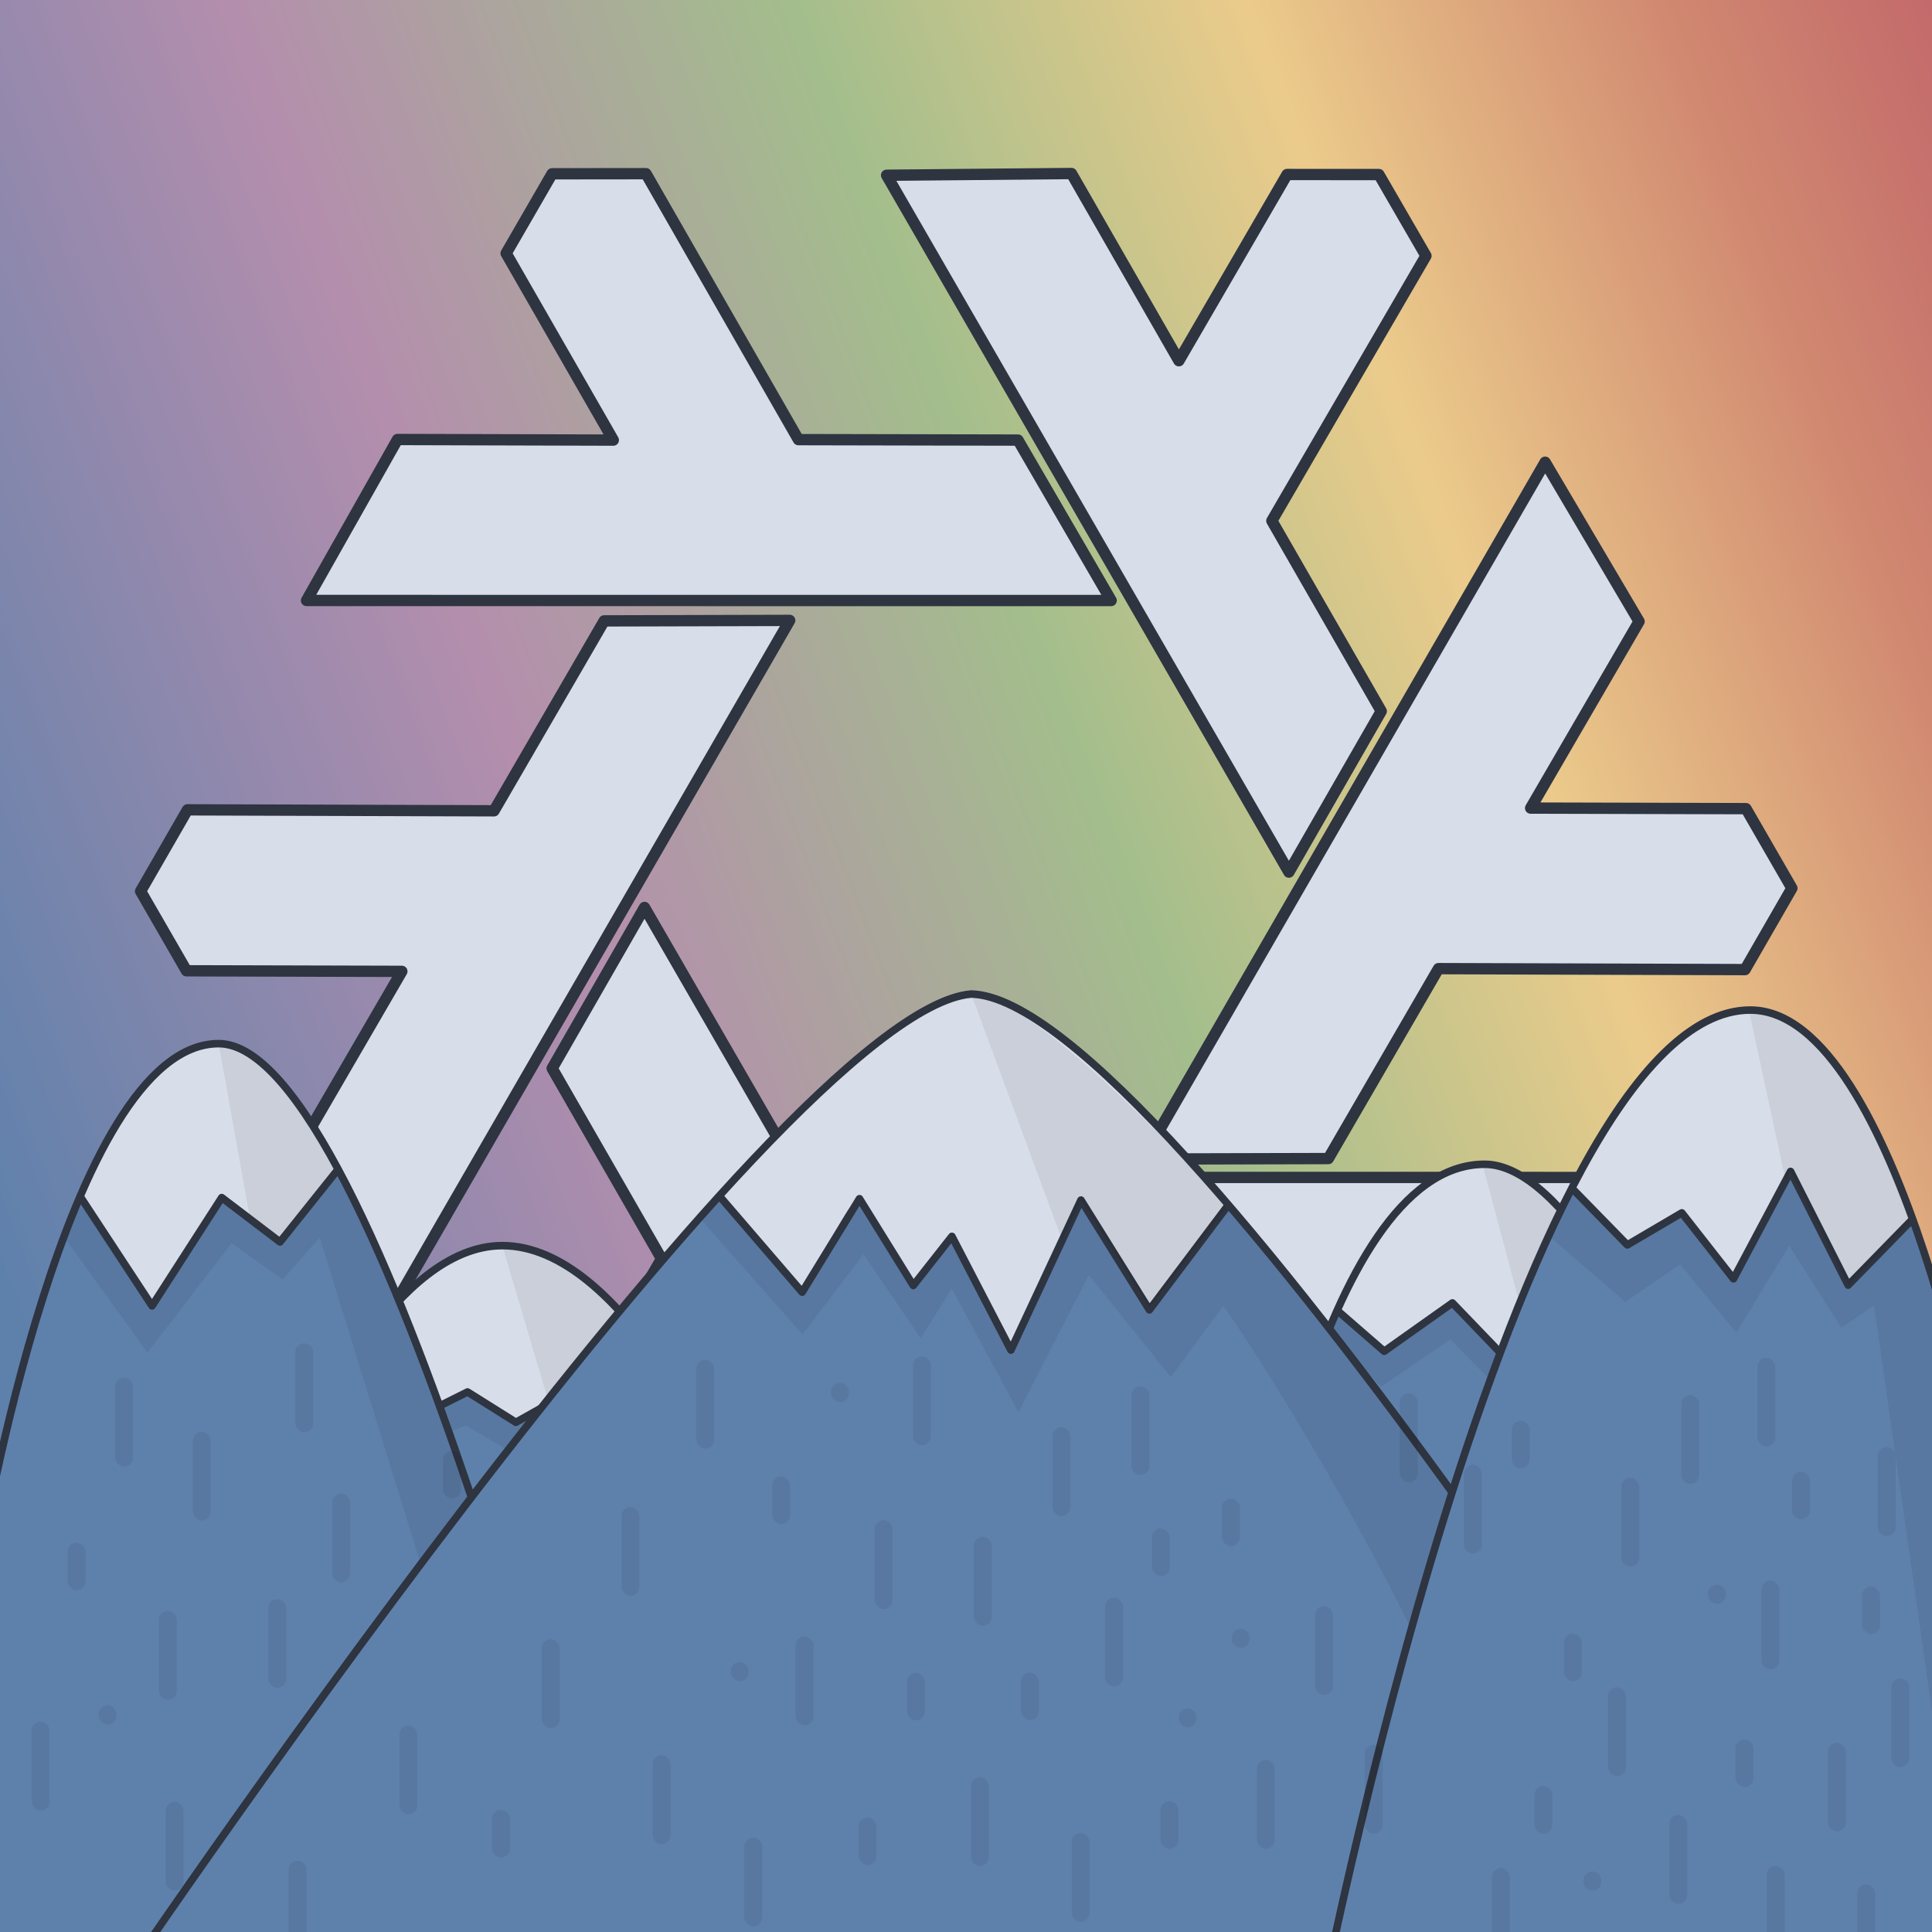 <?xml version="1.0" encoding="UTF-8" standalone="no"?>
<!-- Created with Inkscape (http://www.inkscape.org/) -->

<svg
   width="512"
   height="512"
   viewBox="0 0 512 512"
   version="1.1"
   id="svg5"
   inkscape:version="1.1.2 (0a00cf5339, 2022-02-04)"
   sodipodi:docname="logo.v3.svg"
   inkscape:export-filename="/home/short/work/@snowfallorg/art/logo.v2.png"
   inkscape:export-xdpi="192"
   inkscape:export-ydpi="192"
   xmlns:inkscape="http://www.inkscape.org/namespaces/inkscape"
   xmlns:sodipodi="http://sodipodi.sourceforge.net/DTD/sodipodi-0.dtd"
   xmlns:xlink="http://www.w3.org/1999/xlink"
   xmlns="http://www.w3.org/2000/svg"
   xmlns:svg="http://www.w3.org/2000/svg">
  <sodipodi:namedview
     id="namedview7"
     pagecolor="#505050"
     bordercolor="#eeeeee"
     borderopacity="1"
     inkscape:pageshadow="0"
     inkscape:pageopacity="0"
     inkscape:pagecheckerboard="0"
     inkscape:document-units="px"
     showgrid="false"
     inkscape:snap-global="true"
     inkscape:zoom="2"
     inkscape:cx="345.75"
     inkscape:cy="305"
     inkscape:window-width="2560"
     inkscape:window-height="1372"
     inkscape:window-x="26"
     inkscape:window-y="23"
     inkscape:window-maximized="0"
     inkscape:current-layer="layer1" />
  <defs
     id="defs2">
    <linearGradient
       inkscape:collect="always"
       id="linearGradient38867">
      <stop
         style="stop-color:#5e81ac;stop-opacity:1"
         offset="0"
         id="stop38855" />
      <stop
         id="stop38857"
         offset="0.284"
         style="stop-color:#b48ead;stop-opacity:1" />
      <stop
         id="stop38859"
         offset="0.512"
         style="stop-color:#a3be8c;stop-opacity:1" />
      <stop
         id="stop38861"
         offset="0.692"
         style="stop-color:#ebcb8b;stop-opacity:1" />
      <stop
         id="stop38863"
         offset="0.864"
         style="stop-color:#d08770;stop-opacity:1" />
      <stop
         id="stop38865"
         offset="1"
         style="stop-color:#bf616a;stop-opacity:1" />
    </linearGradient>
    <linearGradient
       inkscape:collect="always"
       id="linearGradient5562">
      <stop
         style="stop-color:#699ad7;stop-opacity:1"
         offset="0"
         id="stop5564" />
      <stop
         id="stop5566"
         offset="0.243"
         style="stop-color:#7eb1dd;stop-opacity:1" />
      <stop
         style="stop-color:#7ebae4;stop-opacity:1"
         offset="1"
         id="stop5568" />
    </linearGradient>
    <linearGradient
       inkscape:collect="always"
       id="linearGradient5053">
      <stop
         style="stop-color:#415e9a;stop-opacity:1"
         offset="0"
         id="stop5055" />
      <stop
         id="stop5057"
         offset="0.232"
         style="stop-color:#4a6baf;stop-opacity:1" />
      <stop
         style="stop-color:#5277c3;stop-opacity:1"
         offset="1"
         id="stop5059" />
    </linearGradient>
    <linearGradient
       id="linearGradient5960"
       inkscape:collect="always">
      <stop
         id="stop5962"
         offset="0"
         style="stop-color:#637ddf;stop-opacity:1" />
      <stop
         style="stop-color:#649afa;stop-opacity:1"
         offset="0.232"
         id="stop5964" />
      <stop
         id="stop5966"
         offset="1"
         style="stop-color:#719efa;stop-opacity:1" />
    </linearGradient>
    <linearGradient
       inkscape:collect="always"
       id="aurora">
      <stop
         style="stop-color:#7363df;stop-opacity:1"
         offset="0"
         id="stop5869" />
      <stop
         id="stop5871"
         offset="0.232"
         style="stop-color:#6478fa;stop-opacity:1" />
      <stop
         style="stop-color:#719efa;stop-opacity:1"
         offset="1"
         id="stop5873" />
    </linearGradient>
    <linearGradient
       y2="515.971"
       x2="282.261"
       y1="338.624"
       x1="213.956"
       gradientTransform="translate(983.361,601.389)"
       gradientUnits="userSpaceOnUse"
       id="linearGradient5855"
       xlink:href="#linearGradient5960"
       inkscape:collect="always" />
    <linearGradient
       y2="515.971"
       x2="282.261"
       y1="338.624"
       x1="213.956"
       gradientTransform="translate(-197.752,-337.145)"
       gradientUnits="userSpaceOnUse"
       id="linearGradient5855-8"
       xlink:href="#aurora"
       inkscape:collect="always" />
    <linearGradient
       y2="247.582"
       x2="-702.753"
       y1="102.747"
       x1="-775.208"
       gradientTransform="translate(983.361,601.389)"
       gradientUnits="userSpaceOnUse"
       id="linearGradient4544"
       xlink:href="#linearGradient5960"
       inkscape:collect="always" />
    <clipPath
       id="clipPath4501"
       clipPathUnits="userSpaceOnUse">
      <circle
         r="241.066"
         cy="686.095"
         cx="335.14"
         id="circle4503"
         style="color:#000000;clip-rule:nonzero;display:inline;overflow:visible;visibility:visible;opacity:1;isolation:auto;mix-blend-mode:normal;color-interpolation:sRGB;color-interpolation-filters:linearRGB;solid-color:#000000;solid-opacity:1;fill:#adadad;fill-opacity:1;fill-rule:evenodd;stroke:none;stroke-width:3;stroke-linecap:butt;stroke-linejoin:round;stroke-miterlimit:4;stroke-dasharray:none;stroke-dashoffset:0;stroke-opacity:1;marker:none;color-rendering:auto;image-rendering:auto;shape-rendering:auto;text-rendering:auto;enable-background:accumulate" />
    </clipPath>
    <clipPath
       id="clipPath5410"
       clipPathUnits="userSpaceOnUse">
      <circle
         r="241.137"
         cy="340.99"
         cx="335.981"
         id="circle5412"
         style="color:#000000;clip-rule:nonzero;display:inline;overflow:visible;visibility:visible;opacity:1;isolation:auto;mix-blend-mode:normal;color-interpolation:sRGB;color-interpolation-filters:linearRGB;solid-color:#000000;solid-opacity:1;fill:#ffffff;fill-opacity:1;fill-rule:evenodd;stroke:none;stroke-width:3;stroke-linecap:butt;stroke-linejoin:round;stroke-miterlimit:4;stroke-dasharray:none;stroke-dashoffset:0;stroke-opacity:1;marker:none;color-rendering:auto;image-rendering:auto;shape-rendering:auto;text-rendering:auto;enable-background:accumulate" />
    </clipPath>
    <linearGradient
       inkscape:collect="always"
       xlink:href="#linearGradient5053"
       id="linearGradient5137"
       gradientUnits="userSpaceOnUse"
       gradientTransform="translate(864.551,-2197.497)"
       x1="-584.199"
       y1="782.336"
       x2="-496.297"
       y2="937.714" />
    <linearGradient
       inkscape:collect="always"
       xlink:href="#linearGradient5562"
       id="linearGradient5162"
       gradientUnits="userSpaceOnUse"
       gradientTransform="translate(70.505,-1761.308)"
       x1="200.597"
       y1="351.411"
       x2="290.087"
       y2="506.188" />
    <filter
       inkscape:collect="always"
       style="color-interpolation-filters:sRGB"
       id="filter38026"
       x="-0.008"
       y="-0.046"
       width="1.016"
       height="1.093">
      <feGaussianBlur
         inkscape:collect="always"
         stdDeviation="2.886"
         id="feGaussianBlur38028" />
    </filter>
    <linearGradient
       inkscape:collect="always"
       xlink:href="#linearGradient38867"
       id="linearGradient38277"
       x1="61.632"
       y1="285.603"
       x2="476.576"
       y2="127.768"
       gradientUnits="userSpaceOnUse"
       gradientTransform="matrix(1.391,0,0,1.391,-100,-100)" />
    <filter
       inkscape:collect="always"
       style="color-interpolation-filters:sRGB"
       id="filter39912"
       x="-0.034"
       y="-0.034"
       width="1.069"
       height="1.069">
      <feGaussianBlur
         inkscape:collect="always"
         stdDeviation="10.172"
         id="feGaussianBlur39914" />
    </filter>
  </defs>
  <g
     inkscape:groupmode="layer"
     id="layer4"
     inkscape:label="Layer 3"
     style="filter:url(#filter39912)">
    <rect
       style="fill:url(#linearGradient38277);fill-opacity:1;stroke:none;stroke-width:2.781;stroke-linecap:square;stroke-linejoin:round;stroke-miterlimit:4;stroke-dasharray:none;stroke-opacity:1;paint-order:markers fill stroke"
       id="rect16623"
       width="712"
       height="712"
       x="-100"
       y="-100" />
  </g>
  <g
     inkscape:groupmode="layer"
     id="layer3"
     inkscape:label="Layer 2"
     style="mix-blend-mode:normal;filter:url(#filter38026)" />
  <g
     inkscape:label="Layer 1"
     inkscape:groupmode="layer"
     id="layer1">
    <g
       id="layer2"
       inkscape:label="guides"
       style="display:none"
       transform="matrix(0.872,0,0,0.872,-31.955,-723.652)">
      <path
         inkscape:randomized="0"
         inkscape:rounded="0"
         inkscape:flatsided="true"
         sodipodi:arg2="1.5707963"
         sodipodi:arg1="1.0471976"
         sodipodi:r2="217.25499"
         sodipodi:r1="250.86446"
         sodipodi:cy="377.47382"
         sodipodi:cx="335.17407"
         sodipodi:sides="6"
         id="path6032"
         style="color:#000000;display:inline;overflow:visible;visibility:visible;opacity:0.236;fill:#4e4d52;fill-opacity:1;fill-rule:nonzero;stroke:none;stroke-width:3;stroke-linecap:butt;stroke-linejoin:round;stroke-miterlimit:4;stroke-dasharray:none;stroke-dashoffset:0;stroke-opacity:1;marker:none;enable-background:accumulate"
         sodipodi:type="star"
         d="M 460.606,594.729 209.742,594.729 84.31,377.474 209.742,160.219 l 250.864,1e-5 125.432,217.255 z" />
      <path
         transform="translate(0,-308.268)"
         sodipodi:type="star"
         style="color:#000000;display:inline;overflow:visible;visibility:visible;opacity:1;fill:#4e4d52;fill-opacity:1;fill-rule:nonzero;stroke:none;stroke-width:3;stroke-linecap:butt;stroke-linejoin:round;stroke-miterlimit:4;stroke-dasharray:none;stroke-dashoffset:0;stroke-opacity:1;marker:none;enable-background:accumulate"
         id="path5875"
         sodipodi:sides="6"
         sodipodi:cx="335.17407"
         sodipodi:cy="685.74158"
         sodipodi:r1="100.83495"
         sodipodi:r2="87.32563"
         sodipodi:arg1="1.0471976"
         sodipodi:arg2="1.5707963"
         inkscape:flatsided="true"
         inkscape:rounded="0"
         inkscape:randomized="0"
         d="m 385.592,773.067 -100.835,0 -50.417,-87.326 50.417,-87.326 100.835,10e-6 50.417,87.326 z" />
      <path
         transform="translate(0,-308.268)"
         sodipodi:nodetypes="ccccccccc"
         inkscape:connector-curvature="0"
         id="path5851"
         d="m 1216.559,938.534 123.055,228.14 -42.681,-1.262 -43.482,-79.772 -39.651,80.327 -32.688,-19.798 53.474,-100.285 -37.116,-73.89 z"
         style="fill:url(#linearGradient5855);fill-opacity:1;fill-rule:evenodd;stroke:none;stroke-width:3;stroke-linecap:butt;stroke-linejoin:round;stroke-miterlimit:4;stroke-dasharray:none;stroke-opacity:1" />
      <rect
         style="color:#000000;clip-rule:nonzero;display:inline;overflow:visible;visibility:visible;opacity:0.415;isolation:auto;mix-blend-mode:normal;color-interpolation:sRGB;color-interpolation-filters:linearRGB;solid-color:#000000;solid-opacity:1;fill:#c53a3a;fill-opacity:1;fill-rule:nonzero;stroke:none;stroke-width:3;stroke-linecap:butt;stroke-linejoin:round;stroke-miterlimit:4;stroke-dasharray:none;stroke-dashoffset:0;stroke-opacity:1;marker:none;color-rendering:auto;image-rendering:auto;shape-rendering:auto;text-rendering:auto;enable-background:accumulate"
         id="rect5884"
         width="48.835"
         height="226.229"
         x="-34.742"
         y="446.171"
         transform="rotate(-30)" />
      <path
         transform="translate(0,-308.268)"
         sodipodi:type="star"
         style="color:#000000;clip-rule:nonzero;display:inline;overflow:visible;visibility:visible;opacity:0.509;isolation:auto;mix-blend-mode:normal;color-interpolation:sRGB;color-interpolation-filters:linearRGB;solid-color:#000000;solid-opacity:1;fill:#000000;fill-opacity:1;fill-rule:evenodd;stroke:none;stroke-width:3;stroke-linecap:butt;stroke-linejoin:round;stroke-miterlimit:4;stroke-dasharray:none;stroke-dashoffset:0;stroke-opacity:1;marker:none;color-rendering:auto;image-rendering:auto;shape-rendering:auto;text-rendering:auto;enable-background:accumulate"
         id="path3428"
         sodipodi:sides="6"
         sodipodi:cx="223.93674"
         sodipodi:cy="878.63831"
         sodipodi:r1="28.048939"
         sodipodi:r2="24.291094"
         sodipodi:arg1="0"
         sodipodi:arg2="0.52359878"
         inkscape:flatsided="true"
         inkscape:rounded="0"
         inkscape:randomized="0"
         d="m 251.986,878.638 -14.024,24.291 h -28.049 l -14.024,-24.291 14.024,-24.291 h 28.049 z" />
      <use
         x="0"
         y="0"
         xlink:href="#rect5884"
         id="use4252"
         transform="rotate(60,268.298,489.452)"
         width="100%"
         height="100%" />
      <rect
         style="color:#000000;clip-rule:nonzero;display:inline;overflow:visible;visibility:visible;opacity:1;isolation:auto;mix-blend-mode:normal;color-interpolation:sRGB;color-interpolation-filters:linearRGB;solid-color:#000000;solid-opacity:1;fill:#000000;fill-opacity:0.651;fill-rule:evenodd;stroke:none;stroke-width:1px;stroke-linecap:butt;stroke-linejoin:miter;stroke-miterlimit:4;stroke-dasharray:none;stroke-dashoffset:0;stroke-opacity:1;marker:none;color-rendering:auto;image-rendering:auto;shape-rendering:auto;text-rendering:auto;enable-background:accumulate"
         id="rect4254"
         width="5.395"
         height="115.126"
         x="545.71"
         y="467.07"
         transform="rotate(30,575.235,-154.134)" />
    </g>
    <g
       id="g26633"
       transform="translate(0,14)">
      <path
         sodipodi:nodetypes="cccccccccc"
         inkscape:connector-curvature="0"
         id="use3439-6"
         d="M 209.279,150.414 102.652,335.076 77.757,292.877 106.494,243.42 49.423,243.27 37.26,222.184 l 12.42,-21.568 81.234,0.257 29.195,-50.331 z"
         style="fill:#d8dee9;fill-opacity:1;fill-rule:evenodd;stroke:#2e3440;stroke-width:3;stroke-linecap:butt;stroke-linejoin:round;stroke-miterlimit:4;stroke-dasharray:none;stroke-opacity:1" />
      <path
         sodipodi:nodetypes="cccccccccc"
         inkscape:connector-curvature="0"
         id="use3445-0"
         d="m 217.459,298.03 213.236,0.01 -24.099,42.659 -57.199,-0.159 28.405,49.5 -12.18,21.077 -24.888,0.027 -40.395,-70.479 -58.186,-0.118 z"
         style="fill:#d8dee9;fill-opacity:1;fill-rule:evenodd;stroke:#2e3440;stroke-width:3;stroke-linecap:butt;stroke-linejoin:round;stroke-miterlimit:4;stroke-dasharray:none;stroke-opacity:1" />
      <path
         sodipodi:nodetypes="cccccccccc"
         inkscape:connector-curvature="0"
         id="use3449-5"
         d="m 341.57,217.116 -106.609,-184.673 48.993,-0.46 28.462,49.615 28.665,-49.35 24.343,0.01 12.468,21.54 -40.839,70.222 28.991,50.449 z"
         style="fill:#d8dee9;fill-opacity:1;fill-rule:evenodd;stroke:#2e3440;stroke-width:3;stroke-linecap:butt;stroke-linejoin:round;stroke-miterlimit:4;stroke-dasharray:none;stroke-opacity:1" />
      <path
         style="color:#000000;clip-rule:nonzero;display:inline;overflow:visible;visibility:visible;isolation:auto;mix-blend-mode:normal;color-interpolation:sRGB;color-interpolation-filters:linearRGB;solid-color:#000000;solid-opacity:1;fill:#d8dee9;fill-opacity:1;fill-rule:evenodd;stroke:#2e3440;stroke-width:3;stroke-linecap:butt;stroke-linejoin:round;stroke-miterlimit:4;stroke-dasharray:none;stroke-dashoffset:0;stroke-opacity:1;color-rendering:auto;image-rendering:auto;shape-rendering:auto;text-rendering:auto;enable-background:accumulate"
         d="m 170.799,226.483 106.609,184.673 -48.993,0.46 -28.462,-49.615 -28.665,49.35 -24.343,-0.01 -12.468,-21.54 40.839,-70.222 -28.991,-50.449 z"
         id="path4260-0"
         inkscape:connector-curvature="0"
         sodipodi:nodetypes="cccccccccc" />
      <path
         style="color:#000000;clip-rule:nonzero;display:inline;overflow:visible;visibility:visible;isolation:auto;mix-blend-mode:normal;color-interpolation:sRGB;color-interpolation-filters:linearRGB;solid-color:#000000;solid-opacity:1;fill:#d8dee9;fill-opacity:1;fill-rule:evenodd;stroke:#2e3440;stroke-width:3;stroke-linecap:butt;stroke-linejoin:round;stroke-miterlimit:4;stroke-dasharray:none;stroke-dashoffset:0;stroke-opacity:1;color-rendering:auto;image-rendering:auto;shape-rendering:auto;text-rendering:auto;enable-background:accumulate"
         d="m 294.47,145.144 -213.236,-0.011 24.099,-42.659 57.199,0.159 -28.405,-49.5 12.18,-21.077 24.888,-0.027 40.395,70.479 58.186,0.118 z"
         id="use4354-5"
         inkscape:connector-curvature="0"
         sodipodi:nodetypes="cccccccccc" />
      <path
         style="color:#000000;clip-rule:nonzero;display:inline;overflow:visible;visibility:visible;isolation:auto;mix-blend-mode:normal;color-interpolation:sRGB;color-interpolation-filters:linearRGB;solid-color:#000000;solid-opacity:1;fill:#d8dee9;fill-opacity:1;fill-rule:evenodd;stroke:#2e3440;stroke-width:3;stroke-linecap:butt;stroke-linejoin:round;stroke-miterlimit:4;stroke-dasharray:none;stroke-dashoffset:0;stroke-opacity:1;color-rendering:auto;image-rendering:auto;shape-rendering:auto;text-rendering:auto;enable-background:accumulate"
         d="m 302.848,293.156 106.627,-184.663 24.895,42.2 -28.737,49.456 57.071,0.15 12.163,21.087 -12.42,21.568 -81.234,-0.257 -29.195,50.331 z"
         id="use4362-2"
         inkscape:connector-curvature="0"
         sodipodi:nodetypes="cccccccccc" />
    </g>
    <path
       style="fill:#5e81ac;stroke:none;stroke-width:2;stroke-linecap:butt;stroke-linejoin:miter;stroke-miterlimit:4;stroke-dasharray:none;stroke-opacity:1"
       d="m 83.024,379.567 c 0,0 28.169,-48.684 50.1,-49.459 30.512,2.074 58.273,60.516 58.273,60.516 l -69.907,47.299 -53.621,-24.821 z"
       id="path5312"
       sodipodi:nodetypes="cccccc" />
    <path
       style="fill:#d8dee9;fill-opacity:1;stroke:none;stroke-width:1.414;stroke-linecap:square;stroke-linejoin:round;stroke-miterlimit:4;stroke-dasharray:none;stroke-opacity:1;paint-order:markers fill stroke"
       d="m 128.942,372.245 -5.044,-3.362 -6.723,3.416 c -3.904,1.983 -9.482,4.409 -9.791,4.409 -0.53,0 -13.226,-15.757 -13.212,-17.062 9.975,-15.365 21.352,-29.073 38.951,-29.536 12.986,0 22.5,8.487 30.713,17.208 l -0.682,13.611 -5.139,6.49 c -3.736,4.718 -4.062,6.062 -5.399,4.852 -1.326,-1.2 -1.201,-2.771 -7.645,0.43 -3.68,1.828 -7.834,4.22 -8.12,4.194 -0.287,-0.027 -5.058,-1.859 -7.909,-4.648 z"
       id="path8708"
       sodipodi:nodetypes="scssccccsssss" />
    <path
       style="fill:#000000;fill-opacity:0.07;stroke:none;stroke-width:1px;stroke-linecap:butt;stroke-linejoin:miter;stroke-opacity:1"
       d="m 96.287,368.076 9.053,17.56 18.018,-7.91 11.07,6.565 8.487,-10.34 -6.199,2.977 -12.817,-8.045 -15.801,7.892 -13.925,-17.13 z"
       id="path19618"
       sodipodi:nodetypes="cccccccccc" />
    <path
       style="fill:#000000;fill-opacity:0.07;stroke:none;stroke-width:1px;stroke-linecap:butt;stroke-linejoin:miter;stroke-opacity:1"
       d="m 133.124,330.108 c 19.874,2.327 30.713,17.208 30.713,17.208 l -10.154,25.556 -3.374,-2.737 -5.276,0.174 z"
       id="path19305"
       sodipodi:nodetypes="cccccc" />
    <path
       style="fill:none;stroke:#2e3440;stroke-width:2;stroke-linecap:butt;stroke-linejoin:round;stroke-miterlimit:4;stroke-dasharray:none;stroke-opacity:1"
       d="m 94.173,359.645 13.925,17.13 15.801,-7.892 12.817,8.045 7.825,-4.403"
       id="path6634"
       sodipodi:nodetypes="ccccc" />
    <path
       style="fill:none;stroke:#2e3440;stroke-width:2;stroke-linecap:butt;stroke-linejoin:round;stroke-miterlimit:4;stroke-dasharray:none;stroke-opacity:1"
       d="m 133.124,330.108 c -28.465,0 -50.1,49.459 -50.1,49.459 l -15.156,33.535 53.621,24.821 69.907,-47.299 c 0,0 -25.933,-60.516 -58.273,-60.516 z"
       id="path9947"
       sodipodi:nodetypes="cccccc" />
    <path
       style="fill:#5e81ac;stroke:none;stroke-width:2;stroke-linecap:butt;stroke-linejoin:miter;stroke-miterlimit:4;stroke-dasharray:none;stroke-opacity:1"
       d="m 331.169,431.639 c 0,0 19.06,-123.095 62.267,-123.095 42.548,0 95.758,176.846 95.758,176.846 l -157.701,3.66 z"
       id="path5316"
       sodipodi:nodetypes="ccccc" />
    <path
       style="fill:#d8dee9;fill-opacity:1;stroke:none;stroke-width:1.414;stroke-linecap:square;stroke-linejoin:round;stroke-miterlimit:4;stroke-dasharray:none;stroke-opacity:1;paint-order:markers fill stroke"
       d="m 400.078,361.074 -15.172,-15.787 -18.385,12.702 c -1.394,-1.458 -11.771,-9.997 -11.689,-10.326 6.311,-14.647 15.195,-36.172 38.604,-39.12 17.68,1.849 24.972,15.988 35.896,34.119 -1.161,1.505 -3.553,4.05 -8.272,10.248 -6.443,-2.507 -0.261,0.351 -12.608,-4.797 z"
       id="path8669"
       sodipodi:nodetypes="ccccccccc" />
    <path
       style="fill:#000000;fill-opacity:0.07;stroke:none;stroke-width:1px;stroke-linecap:butt;stroke-linejoin:miter;stroke-opacity:1"
       d="m 352.325,352.839 13.658,14.689 18.385,-12.527 16.102,16.344 10.746,-14.93 5.703,3.674 3.164,10.502 10.633,-25.575 -1.386,-2.354 -8.534,10.6 -12.346,-5.149 -8.374,12.96 -15.172,-15.787 -18.079,12.816 -11.995,-10.439 z"
       id="path21703"
       sodipodi:nodetypes="cccccccccccccccc" />
    <path
       style="fill:none;stroke:#2e3440;stroke-width:2;stroke-linecap:butt;stroke-linejoin:round;stroke-miterlimit:4;stroke-dasharray:none;stroke-opacity:1"
       d="m 354.832,347.664 11.995,10.439 18.079,-12.816 15.172,15.787 8.374,-12.96 12.346,5.149 8.534,-10.6"
       id="path7658"
       sodipodi:nodetypes="ccccccc" />
    <path
       style="fill:#000000;fill-opacity:0.07;stroke:none;stroke-width:1px;stroke-linecap:butt;stroke-linejoin:miter;stroke-opacity:1"
       d="m 393.436,308.544 c 20.874,3.714 35.896,34.119 35.896,34.119 l -8.272,10.248 -12.608,-4.797 -3.684,5.036 -11.785,-44.207 z"
       id="path21423"
       sodipodi:nodetypes="ccccccc" />
    <path
       style="fill:none;stroke:#2e3440;stroke-width:2;stroke-linecap:butt;stroke-linejoin:round;stroke-miterlimit:4;stroke-dasharray:none;stroke-opacity:1"
       d="m 393.436,308.544 c -44.307,0 -62.267,123.095 -62.267,123.095 l 0.323,57.411 157.701,-3.66 c 0,0 -55.152,-176.846 -95.758,-176.846 z"
       id="path12742"
       sodipodi:nodetypes="ccccc" />
    <path
       style="fill:#5e81ac;stroke:none;stroke-width:2;stroke-linecap:butt;stroke-linejoin:miter;stroke-miterlimit:4;stroke-dasharray:none;stroke-opacity:1"
       d="m -5.082,411.892 c 0,0 25.058,-135.313 63.039,-135.313 42.487,0 101.64,239.018 101.64,239.018 l -174.379,2.406 z"
       id="path5304"
       sodipodi:nodetypes="ccccc" />
    <path
       style="fill:#000000;fill-opacity:0.07;stroke:none;stroke-width:1px;stroke-linecap:butt;stroke-linejoin:miter;stroke-opacity:1"
       d="m 17.38,328.414 21.703,30.061 22.292,-28.985 13.563,9.626 9.786,-11.14 26.635,86.177 13.408,-17.424 C 110.373,358.135 110.772,351.855 89.857,309.553 L 74.207,329.131 58.76,317.372 40.29,346.075 21.191,317 Z"
       id="path18548"
       sodipodi:nodetypes="ccccccccccccc" />
    <path
       style="fill:#d8dee9;stroke:none;stroke-width:1px;stroke-linecap:butt;stroke-linejoin:miter;stroke-opacity:1"
       d="m 57.957,276.579 c -19.683,0 -36.765,40.421 -36.765,40.421 l 19.098,29.074 18.47,-28.703 15.447,11.76 15.65,-19.578 c 0,0 -17.223,-32.974 -31.901,-32.974 z"
       id="path9862"
       sodipodi:nodetypes="ccccccc" />
    <path
       style="fill:#000000;fill-opacity:0.07;stroke:none;stroke-width:1px;stroke-linecap:butt;stroke-linejoin:miter;stroke-opacity:1"
       d="m 57.901,276.281 c 16.394,0 31.956,33.273 31.956,33.273 l -15.65,19.578 -7.907,-5.988"
       id="path17934"
       sodipodi:nodetypes="cccc" />
    <path
       style="fill:none;stroke:#2e3440;stroke-width:2;stroke-linecap:butt;stroke-linejoin:round;stroke-miterlimit:4;stroke-dasharray:none;stroke-opacity:1"
       d="m 57.957,276.579 c -40.438,0 -63.039,135.313 -63.039,135.313 l -9.701,106.11 174.379,-2.406 c 0,0 -59.203,-239.018 -101.64,-239.018 z"
       id="path9775"
       sodipodi:nodetypes="ccccc" />
    <path
       style="fill:none;stroke:#2e3440;stroke-width:2;stroke-linecap:butt;stroke-linejoin:round;stroke-miterlimit:4;stroke-dasharray:none;stroke-opacity:1"
       d="m 21.191,317 19.098,29.074 18.47,-28.703 15.447,11.76 15.65,-19.578"
       id="path6395"
       sodipodi:nodetypes="ccccc" />
    <rect
       style="fill:#000000;fill-opacity:0.07;stroke:none;stroke-width:3;stroke-linecap:butt;stroke-linejoin:round;stroke-miterlimit:4;stroke-dasharray:none;stroke-opacity:1;paint-order:markers fill stroke"
       id="rect22958-786"
       width="4.777"
       height="23.572"
       x="411.976"
       y="365.809"
       ry="2.389" />
    <rect
       style="fill:#000000;fill-opacity:0.07;stroke:none;stroke-width:3;stroke-linecap:butt;stroke-linejoin:round;stroke-miterlimit:4;stroke-dasharray:none;stroke-opacity:1;paint-order:markers fill stroke"
       id="rect22958-93-4"
       width="4.777"
       height="23.572"
       x="129.573"
       y="389.919"
       ry="2.389" />
    <path
       style="fill:#5e81ac;stroke:none;stroke-width:2;stroke-linecap:butt;stroke-linejoin:miter;stroke-miterlimit:4;stroke-dasharray:none;stroke-opacity:1"
       d="m 27.566,531.993 c 0,0 182.996,-268.565 229.824,-268.565 54.285,1.457 221.819,271.844 221.819,271.844 z"
       id="path5308"
       sodipodi:nodetypes="cccc" />
    <path
       style="fill:#d8dee9;fill-opacity:1;stroke:none;stroke-width:1.414;stroke-linecap:square;stroke-linejoin:round;stroke-miterlimit:4;stroke-dasharray:none;stroke-opacity:1;paint-order:markers fill stroke"
       d="m 259.861,340.671 c -4.093,-7.932 -7.376,-13.636 -7.583,-13.636 -0.207,0 -1.251,1.425 -3.77,4.709 -2.519,3.285 -6.034,7.401 -6.228,7.42 -0.194,0.018 -4.212,-4.564 -8.695,-11.66 -4.458,-7.057 -5.11,-8.604 -5.399,-8.425 -0.289,0.179 -0.608,-3.429 -4.979,4.058 -4.371,7.487 -9.442,17.343 -9.931,18.055 -0.806,1.174 -2.141,-1.306 -9.272,-9.482 -4.326,-4.961 -13.372,-15.056 -13.256,-15.406 0.2,-0.6 44.447,-52.827 66.822,-52.827 25.109,0 66.753,54.967 67.103,55.537 0.278,0.453 -7.921,11.361 -11.612,16.247 l -8.42,11.146 -9.437,-15.736 c -4.737,-7.9 -8.386,-13.567 -8.592,-13.572 -0.206,-0.005 -3.066,6.027 -7.456,15.458 -4.391,9.431 -8.093,17.809 -8.693,19.066 l -2.38,4.983 z"
       id="path8591"
       sodipodi:nodetypes="ssssssssssssscsssscs" />
    <path
       style="fill:#000000;fill-opacity:0.07;stroke:none;stroke-width:1px;stroke-linecap:butt;stroke-linejoin:miter;stroke-opacity:1"
       d="m 185.355,322.739 27.317,30.905 16.165,-21.206 15.155,22.219 8.236,-13.121 17.673,32.734 18.665,-36.345 c 7.425,9.195 14.398,17.964 21.709,27.041 l 13.901,-18.86 c 13.988,19.53 48.129,76.973 59.363,107.675 l 16.44,-36.728 c 0,0 -62.46,-85.795 -74.628,-97.502 l -20.749,27.579 -18.135,-29.098 -18.383,38.572 -15.814,-28.952 -10.115,12.895 -14.383,-22.882 -15.186,24.774 -21.653,-25.16 z"
       id="path20166"
       sodipodi:nodetypes="ccccccccccccccccccccc" />
    <path
       style="fill:none;stroke:#2e3440;stroke-width:2;stroke-linecap:butt;stroke-linejoin:round;stroke-miterlimit:4;stroke-dasharray:none;stroke-opacity:1"
       d="m 190.932,317.28 21.653,25.16 15.186,-24.774 14.257,23.001 10.241,-13.015 15.63,30.135 18.567,-39.755 18.135,29.098 20.749,-27.579"
       id="path8120"
       sodipodi:nodetypes="ccccccccc" />
    <path
       style="fill:#000000;fill-opacity:0.07;stroke:none;stroke-width:1px;stroke-linecap:butt;stroke-linejoin:miter;stroke-opacity:1"
       d="m 325.349,319.551 -2.831,3.719 -17.877,23.135 -18.176,-28.373 -4.96,10.673 -24.116,-65.277 c 17.54,0 67.96,56.124 67.96,56.124 z"
       id="path19925"
       sodipodi:nodetypes="ccccccc" />
    <path
       style="fill:none;stroke:#2e3440;stroke-width:2;stroke-linecap:butt;stroke-linejoin:round;stroke-miterlimit:4;stroke-dasharray:none;stroke-opacity:1"
       d="M 257.39,263.428 C 205.417,267.829 27.566,531.993 27.566,531.993 l 451.642,3.279 c 0,0 -169.318,-270.567 -221.819,-271.844 z"
       id="path12564"
       sodipodi:nodetypes="cccc" />
    <path
       style="fill:#5e81ac;stroke:none;stroke-width:2;stroke-linecap:butt;stroke-linejoin:miter;stroke-miterlimit:4;stroke-dasharray:none;stroke-opacity:1"
       d="m 526.148,396.068 c -0.707,-4.082 -21.014,-128.391 -62.306,-128.391 -61.776,0 -114.733,267.832 -114.733,267.832 l 185.43,0.514 z"
       id="path5310"
       sodipodi:nodetypes="ccccc" />
    <path
       style="fill:#d8dee9;stroke:none;stroke-width:1px;stroke-linecap:butt;stroke-linejoin:miter;stroke-opacity:1"
       d="m 431.254,329.912 14.443,-8.491 13.694,17.479 7.772,-14.54 7.353,-13.923 15.261,30.14 16.781,-17.181 c 0,0 -16.522,-55.72 -42.716,-55.72 -26.082,0 -47.23,47.248 -47.23,47.248"
       id="path14359"
       sodipodi:nodetypes="ccccccccc" />
    <path
       style="fill:#000000;fill-opacity:0.07;stroke:none;stroke-width:1px;stroke-linecap:butt;stroke-linejoin:miter;stroke-opacity:1"
       d="m 410.734,327.771 19.983,17.246 14.559,-9.938 14.861,18.15 14.02,-23.093 13.832,21.74 8.649,-5.865 27.13,189.929 10.772,0.083 c 0,0 3.436,-155.085 -27.981,-212.626 l -16.781,17.181 -15.261,-30.14 -15.125,28.462 -13.694,-17.479 -14.443,8.491 -14.641,-14.987 z"
       id="path21983"
       sodipodi:nodetypes="ccccccccccccccccc" />
    <path
       style="fill:none;stroke:#2e3440;stroke-width:2;stroke-linecap:butt;stroke-linejoin:round;stroke-miterlimit:4;stroke-dasharray:none;stroke-opacity:1"
       d="m 506.559,323.397 -16.781,17.181 -15.261,-30.14 -15.125,28.462 -13.694,-17.479 -14.443,8.491 -14.641,-14.987"
       id="path7382"
       sodipodi:nodetypes="ccccccc" />
    <path
       style="fill:#000000;fill-opacity:0.07;stroke:none;stroke-width:1px;stroke-linecap:butt;stroke-linejoin:miter;stroke-opacity:1"
       d="m 463.842,267.677 c 28.441,0 42.716,55.72 42.716,55.72 l -16.781,17.181 -15.261,-30.14 -1.338,2.253 -9.61,-44.532 z"
       id="path22681"
       sodipodi:nodetypes="ccccccc" />
    <path
       style="fill:none;stroke:#2e3440;stroke-width:2;stroke-linecap:butt;stroke-linejoin:round;stroke-miterlimit:4;stroke-dasharray:none;stroke-opacity:1"
       d="m 349.109,535.509 185.43,0.514 -8.391,-139.955 c 0,0 -22.536,-128.391 -62.306,-128.391 -62.875,0 -114.733,267.832 -114.733,267.832 z"
       id="path14606"
       sodipodi:nodetypes="ccccc" />
    <rect
       style="fill:#000000;fill-opacity:0.07;stroke:none;stroke-width:3;stroke-linecap:butt;stroke-linejoin:round;stroke-miterlimit:4;stroke-dasharray:none;stroke-opacity:1;paint-order:markers fill stroke"
       id="rect22958-5"
       width="4.777"
       height="23.572"
       x="30.492"
       y="365.102"
       ry="2.389" />
    <rect
       style="fill:#000000;fill-opacity:0.07;stroke:none;stroke-width:3;stroke-linecap:butt;stroke-linejoin:round;stroke-miterlimit:4;stroke-dasharray:none;stroke-opacity:1;paint-order:markers fill stroke"
       id="rect22958-6"
       width="4.777"
       height="23.572"
       x="51.066"
       y="379.41"
       ry="2.389" />
    <rect
       style="fill:#000000;fill-opacity:0.07;stroke:none;stroke-width:3;stroke-linecap:butt;stroke-linejoin:round;stroke-miterlimit:4;stroke-dasharray:none;stroke-opacity:1;paint-order:markers fill stroke"
       id="rect22958-2"
       width="4.777"
       height="23.572"
       x="78.247"
       y="355.995"
       ry="2.389" />
    <rect
       style="fill:#000000;fill-opacity:0.07;stroke:none;stroke-width:3;stroke-linecap:butt;stroke-linejoin:round;stroke-miterlimit:4;stroke-dasharray:none;stroke-opacity:1;paint-order:markers fill stroke"
       id="rect22958-9"
       width="4.777"
       height="12.628"
       x="17.909"
       y="408.808"
       ry="2.389" />
    <rect
       style="fill:#000000;fill-opacity:0.07;stroke:none;stroke-width:3;stroke-linecap:butt;stroke-linejoin:round;stroke-miterlimit:4;stroke-dasharray:none;stroke-opacity:1;paint-order:markers fill stroke"
       id="rect22958-9-4"
       width="4.777"
       height="12.628"
       x="323.799"
       y="397.12"
       ry="2.389" />
    <rect
       style="fill:#000000;fill-opacity:0.07;stroke:none;stroke-width:3;stroke-linecap:butt;stroke-linejoin:round;stroke-miterlimit:4;stroke-dasharray:none;stroke-opacity:1;paint-order:markers fill stroke"
       id="rect22958-9-4-9"
       width="4.777"
       height="12.628"
       x="117.361"
       y="384.463"
       ry="2.389" />
    <rect
       style="fill:#000000;fill-opacity:0.07;stroke:none;stroke-width:3;stroke-linecap:butt;stroke-linejoin:round;stroke-miterlimit:4;stroke-dasharray:none;stroke-opacity:1;paint-order:markers fill stroke"
       id="rect22958-9-3"
       width="4.777"
       height="12.628"
       x="204.629"
       y="391.288"
       ry="2.389" />
    <rect
       style="fill:#000000;fill-opacity:0.07;stroke:none;stroke-width:3;stroke-linecap:butt;stroke-linejoin:round;stroke-miterlimit:4;stroke-dasharray:none;stroke-opacity:1;paint-order:markers fill stroke"
       id="rect22958-9-1"
       width="4.777"
       height="12.628"
       x="270.555"
       y="443.229"
       ry="2.389" />
    <rect
       style="fill:#000000;fill-opacity:0.07;stroke:none;stroke-width:3;stroke-linecap:butt;stroke-linejoin:round;stroke-miterlimit:4;stroke-dasharray:none;stroke-opacity:1;paint-order:markers fill stroke"
       id="rect22958-9-49"
       width="4.777"
       height="12.628"
       x="305.272"
       y="405.055"
       ry="2.389" />
    <rect
       style="fill:#000000;fill-opacity:0.07;stroke:none;stroke-width:3;stroke-linecap:butt;stroke-linejoin:round;stroke-miterlimit:4;stroke-dasharray:none;stroke-opacity:1;paint-order:markers fill stroke"
       id="rect22958-9-2"
       width="4.777"
       height="12.628"
       x="307.53"
       y="477.319"
       ry="2.389" />
    <rect
       style="fill:#000000;fill-opacity:0.07;stroke:none;stroke-width:3;stroke-linecap:butt;stroke-linejoin:round;stroke-miterlimit:4;stroke-dasharray:none;stroke-opacity:1;paint-order:markers fill stroke"
       id="rect22958-9-0"
       width="4.777"
       height="12.628"
       x="227.494"
       y="481.627"
       ry="2.389" />
    <rect
       style="fill:#000000;fill-opacity:0.07;stroke:none;stroke-width:3;stroke-linecap:butt;stroke-linejoin:round;stroke-miterlimit:4;stroke-dasharray:none;stroke-opacity:1;paint-order:markers fill stroke"
       id="rect22958-9-6"
       width="4.777"
       height="12.628"
       x="130.369"
       y="479.652"
       ry="2.389" />
    <rect
       style="fill:#000000;fill-opacity:0.07;stroke:none;stroke-width:3;stroke-linecap:butt;stroke-linejoin:round;stroke-miterlimit:4;stroke-dasharray:none;stroke-opacity:1;paint-order:markers fill stroke"
       id="rect22958-9-8"
       width="4.777"
       height="12.628"
       x="240.339"
       y="443.32"
       ry="2.389" />
    <rect
       style="fill:#000000;fill-opacity:0.07;stroke:none;stroke-width:3;stroke-linecap:butt;stroke-linejoin:round;stroke-miterlimit:4;stroke-dasharray:none;stroke-opacity:1;paint-order:markers fill stroke"
       id="rect22958-9-9"
       width="4.777"
       height="12.628"
       x="414.418"
       y="432.919"
       ry="2.389" />
    <rect
       style="fill:#000000;fill-opacity:0.07;stroke:none;stroke-width:3;stroke-linecap:butt;stroke-linejoin:round;stroke-miterlimit:4;stroke-dasharray:none;stroke-opacity:1;paint-order:markers fill stroke"
       id="rect22958-9-26"
       width="4.777"
       height="12.628"
       x="474.908"
       y="390.019"
       ry="2.389" />
    <rect
       style="fill:#000000;fill-opacity:0.07;stroke:none;stroke-width:3;stroke-linecap:butt;stroke-linejoin:round;stroke-miterlimit:4;stroke-dasharray:none;stroke-opacity:1;paint-order:markers fill stroke"
       id="rect22958-9-64"
       width="4.777"
       height="12.628"
       x="459.925"
       y="460.95"
       ry="2.389" />
    <rect
       style="fill:#000000;fill-opacity:0.07;stroke:none;stroke-width:3;stroke-linecap:butt;stroke-linejoin:round;stroke-miterlimit:4;stroke-dasharray:none;stroke-opacity:1;paint-order:markers fill stroke"
       id="rect22958-9-95"
       width="4.777"
       height="12.628"
       x="406.627"
       y="473.327"
       ry="2.389" />
    <rect
       style="fill:#000000;fill-opacity:0.07;stroke:none;stroke-width:3;stroke-linecap:butt;stroke-linejoin:round;stroke-miterlimit:4;stroke-dasharray:none;stroke-opacity:1;paint-order:markers fill stroke"
       id="rect22958-9-04"
       width="4.777"
       height="12.628"
       x="493.47"
       y="420.425"
       ry="2.389" />
    <rect
       style="fill:#000000;fill-opacity:0.07;stroke:none;stroke-width:3;stroke-linecap:butt;stroke-linejoin:round;stroke-miterlimit:4;stroke-dasharray:none;stroke-opacity:1;paint-order:markers fill stroke"
       id="rect22958-9-87"
       width="4.777"
       height="12.628"
       x="400.601"
       y="376.524"
       ry="2.389" />
    <rect
       style="fill:#000000;fill-opacity:0.07;stroke:none;stroke-width:3;stroke-linecap:butt;stroke-linejoin:round;stroke-miterlimit:4;stroke-dasharray:none;stroke-opacity:1;paint-order:markers fill stroke"
       id="rect22958-9-17"
       width="4.777"
       height="5.108"
       x="26.106"
       y="451.924"
       ry="2.389" />
    <rect
       style="fill:#000000;fill-opacity:0.07;stroke:none;stroke-width:3;stroke-linecap:butt;stroke-linejoin:round;stroke-miterlimit:4;stroke-dasharray:none;stroke-opacity:1;paint-order:markers fill stroke"
       id="rect22958-9-17-2"
       width="4.777"
       height="5.108"
       x="193.65"
       y="440.441"
       ry="2.389" />
    <rect
       style="fill:#000000;fill-opacity:0.07;stroke:none;stroke-width:3;stroke-linecap:butt;stroke-linejoin:round;stroke-miterlimit:4;stroke-dasharray:none;stroke-opacity:1;paint-order:markers fill stroke"
       id="rect22958-9-17-26"
       width="4.777"
       height="5.108"
       x="419.611"
       y="495.946"
       ry="2.389" />
    <rect
       style="fill:#000000;fill-opacity:0.07;stroke:none;stroke-width:3;stroke-linecap:butt;stroke-linejoin:round;stroke-miterlimit:4;stroke-dasharray:none;stroke-opacity:1;paint-order:markers fill stroke"
       id="rect22958-9-17-1"
       width="4.777"
       height="5.108"
       x="452.611"
       y="419.946"
       ry="2.389" />
    <rect
       style="fill:#000000;fill-opacity:0.07;stroke:none;stroke-width:3;stroke-linecap:butt;stroke-linejoin:round;stroke-miterlimit:4;stroke-dasharray:none;stroke-opacity:1;paint-order:markers fill stroke"
       id="rect22958-9-17-0"
       width="4.777"
       height="5.108"
       x="220.213"
       y="366.461"
       ry="2.389" />
    <rect
       style="fill:#000000;fill-opacity:0.07;stroke:none;stroke-width:3;stroke-linecap:butt;stroke-linejoin:round;stroke-miterlimit:4;stroke-dasharray:none;stroke-opacity:1;paint-order:markers fill stroke"
       id="rect22958-9-17-6"
       width="4.777"
       height="5.108"
       x="312.327"
       y="452.68"
       ry="2.389" />
    <rect
       style="fill:#000000;fill-opacity:0.07;stroke:none;stroke-width:3;stroke-linecap:butt;stroke-linejoin:round;stroke-miterlimit:4;stroke-dasharray:none;stroke-opacity:1;paint-order:markers fill stroke"
       id="rect22958-9-17-15"
       width="4.777"
       height="5.108"
       x="326.392"
       y="431.639"
       ry="2.389" />
    <rect
       style="fill:#000000;fill-opacity:0.07;stroke:none;stroke-width:3;stroke-linecap:butt;stroke-linejoin:round;stroke-miterlimit:4;stroke-dasharray:none;stroke-opacity:1;paint-order:markers fill stroke"
       id="rect22958-1"
       width="4.777"
       height="23.572"
       x="71.102"
       y="423.765"
       ry="2.389" />
    <rect
       style="fill:#000000;fill-opacity:0.07;stroke:none;stroke-width:3;stroke-linecap:butt;stroke-linejoin:round;stroke-miterlimit:4;stroke-dasharray:none;stroke-opacity:1;paint-order:markers fill stroke"
       id="rect22958-27"
       width="4.777"
       height="23.572"
       x="42.077"
       y="426.874"
       ry="2.389" />
    <rect
       style="fill:#000000;fill-opacity:0.07;stroke:none;stroke-width:3;stroke-linecap:butt;stroke-linejoin:round;stroke-miterlimit:4;stroke-dasharray:none;stroke-opacity:1;paint-order:markers fill stroke"
       id="rect22958-0"
       width="4.777"
       height="23.572"
       x="8.377"
       y="456.23"
       ry="2.389" />
    <rect
       style="fill:#000000;fill-opacity:0.07;stroke:none;stroke-width:3;stroke-linecap:butt;stroke-linejoin:round;stroke-miterlimit:4;stroke-dasharray:none;stroke-opacity:1;paint-order:markers fill stroke"
       id="rect22958-88"
       width="4.777"
       height="23.572"
       x="43.881"
       y="477.495"
       ry="2.389" />
    <rect
       style="fill:#000000;fill-opacity:0.07;stroke:none;stroke-width:3;stroke-linecap:butt;stroke-linejoin:round;stroke-miterlimit:4;stroke-dasharray:none;stroke-opacity:1;paint-order:markers fill stroke"
       id="rect22958-93"
       width="4.777"
       height="23.572"
       x="88.021"
       y="395.781"
       ry="2.389" />
    <rect
       style="fill:#000000;fill-opacity:0.07;stroke:none;stroke-width:3;stroke-linecap:butt;stroke-linejoin:round;stroke-miterlimit:4;stroke-dasharray:none;stroke-opacity:1;paint-order:markers fill stroke"
       id="rect22958-60"
       width="4.777"
       height="23.572"
       x="172.94"
       y="465.152"
       ry="2.389" />
    <rect
       style="fill:#000000;fill-opacity:0.07;stroke:none;stroke-width:3;stroke-linecap:butt;stroke-linejoin:round;stroke-miterlimit:4;stroke-dasharray:none;stroke-opacity:1;paint-order:markers fill stroke"
       id="rect22958-62"
       width="4.777"
       height="23.572"
       x="164.684"
       y="399.396"
       ry="2.389" />
    <rect
       style="fill:#000000;fill-opacity:0.07;stroke:none;stroke-width:3;stroke-linecap:butt;stroke-linejoin:round;stroke-miterlimit:4;stroke-dasharray:none;stroke-opacity:1;paint-order:markers fill stroke"
       id="rect22958-61"
       width="4.777"
       height="23.572"
       x="184.501"
       y="360.341"
       ry="2.389" />
    <rect
       style="fill:#000000;fill-opacity:0.07;stroke:none;stroke-width:3;stroke-linecap:butt;stroke-linejoin:round;stroke-miterlimit:4;stroke-dasharray:none;stroke-opacity:1;paint-order:markers fill stroke"
       id="rect22958-8"
       width="4.777"
       height="23.572"
       x="197.241"
       y="486.977"
       ry="2.389" />
    <rect
       style="fill:#000000;fill-opacity:0.07;stroke:none;stroke-width:3;stroke-linecap:butt;stroke-linejoin:round;stroke-miterlimit:4;stroke-dasharray:none;stroke-opacity:1;paint-order:markers fill stroke"
       id="rect22958-7"
       width="4.777"
       height="23.572"
       x="143.564"
       y="434.388"
       ry="2.389" />
    <rect
       style="fill:#000000;fill-opacity:0.07;stroke:none;stroke-width:3;stroke-linecap:butt;stroke-linejoin:round;stroke-miterlimit:4;stroke-dasharray:none;stroke-opacity:1;paint-order:markers fill stroke"
       id="rect22958-92"
       width="4.777"
       height="23.572"
       x="258.033"
       y="407.273"
       ry="2.389" />
    <rect
       style="fill:#000000;fill-opacity:0.07;stroke:none;stroke-width:3;stroke-linecap:butt;stroke-linejoin:round;stroke-miterlimit:4;stroke-dasharray:none;stroke-opacity:1;paint-order:markers fill stroke"
       id="rect22958-02"
       width="4.777"
       height="23.572"
       x="210.804"
       y="433.691"
       ry="2.389" />
    <rect
       style="fill:#000000;fill-opacity:0.07;stroke:none;stroke-width:3;stroke-linecap:butt;stroke-linejoin:round;stroke-miterlimit:4;stroke-dasharray:none;stroke-opacity:1;paint-order:markers fill stroke"
       id="rect22958-3"
       width="4.777"
       height="23.572"
       x="333.064"
       y="466.389"
       ry="2.389" />
    <rect
       style="fill:#000000;fill-opacity:0.07;stroke:none;stroke-width:3;stroke-linecap:butt;stroke-linejoin:round;stroke-miterlimit:4;stroke-dasharray:none;stroke-opacity:1;paint-order:markers fill stroke"
       id="rect22958-75"
       width="4.777"
       height="23.572"
       x="241.917"
       y="359.445"
       ry="2.389" />
    <rect
       style="fill:#000000;fill-opacity:0.07;stroke:none;stroke-width:3;stroke-linecap:butt;stroke-linejoin:round;stroke-miterlimit:4;stroke-dasharray:none;stroke-opacity:1;paint-order:markers fill stroke"
       id="rect22958-922"
       width="4.777"
       height="23.572"
       x="284.002"
       y="485.738"
       ry="2.389" />
    <rect
       style="fill:#000000;fill-opacity:0.07;stroke:none;stroke-width:3;stroke-linecap:butt;stroke-linejoin:round;stroke-miterlimit:4;stroke-dasharray:none;stroke-opacity:1;paint-order:markers fill stroke"
       id="rect22958-89"
       width="4.777"
       height="23.572"
       x="299.832"
       y="367.366"
       ry="2.389" />
    <rect
       style="fill:#000000;fill-opacity:0.07;stroke:none;stroke-width:3;stroke-linecap:butt;stroke-linejoin:round;stroke-miterlimit:4;stroke-dasharray:none;stroke-opacity:1;paint-order:markers fill stroke"
       id="rect22958-73"
       width="4.777"
       height="23.572"
       x="292.846"
       y="423.376"
       ry="2.389" />
    <rect
       style="fill:#000000;fill-opacity:0.07;stroke:none;stroke-width:3;stroke-linecap:butt;stroke-linejoin:round;stroke-miterlimit:4;stroke-dasharray:none;stroke-opacity:1;paint-order:markers fill stroke"
       id="rect22958-612"
       width="4.777"
       height="23.572"
       x="361.655"
       y="462.387"
       ry="2.389" />
    <rect
       style="fill:#000000;fill-opacity:0.07;stroke:none;stroke-width:3;stroke-linecap:butt;stroke-linejoin:round;stroke-miterlimit:4;stroke-dasharray:none;stroke-opacity:1;paint-order:markers fill stroke"
       id="rect22958-931"
       width="4.777"
       height="23.572"
       x="348.513"
       y="425.612"
       ry="2.389" />
    <rect
       style="fill:#000000;fill-opacity:0.07;stroke:none;stroke-width:3;stroke-linecap:butt;stroke-linejoin:round;stroke-miterlimit:4;stroke-dasharray:none;stroke-opacity:1;paint-order:markers fill stroke"
       id="rect22958-94"
       width="4.777"
       height="23.572"
       x="278.894"
       y="378.208"
       ry="2.389" />
    <rect
       style="fill:#000000;fill-opacity:0.07;stroke:none;stroke-width:3;stroke-linecap:butt;stroke-linejoin:round;stroke-miterlimit:4;stroke-dasharray:none;stroke-opacity:1;paint-order:markers fill stroke"
       id="rect22958-78"
       width="4.777"
       height="23.572"
       x="231.757"
       y="402.859"
       ry="2.389" />
    <rect
       style="fill:#000000;fill-opacity:0.07;stroke:none;stroke-width:3;stroke-linecap:butt;stroke-linejoin:round;stroke-miterlimit:4;stroke-dasharray:none;stroke-opacity:1;paint-order:markers fill stroke"
       id="rect22958-4"
       width="4.777"
       height="23.572"
       x="257.289"
       y="470.982"
       ry="2.389" />
    <rect
       style="fill:#000000;fill-opacity:0.07;stroke:none;stroke-width:3;stroke-linecap:butt;stroke-linejoin:round;stroke-miterlimit:4;stroke-dasharray:none;stroke-opacity:1;paint-order:markers fill stroke"
       id="rect22958-50"
       width="4.777"
       height="23.572"
       x="105.862"
       y="457.26"
       ry="2.389" />
    <rect
       style="fill:#000000;fill-opacity:0.07;stroke:none;stroke-width:3;stroke-linecap:butt;stroke-linejoin:round;stroke-miterlimit:4;stroke-dasharray:none;stroke-opacity:1;paint-order:markers fill stroke"
       id="rect22958-36"
       width="4.777"
       height="23.572"
       x="76.454"
       y="493.088"
       ry="2.389" />
    <rect
       style="fill:#000000;fill-opacity:0.07;stroke:none;stroke-width:3;stroke-linecap:butt;stroke-linejoin:round;stroke-miterlimit:4;stroke-dasharray:none;stroke-opacity:1;paint-order:markers fill stroke"
       id="rect22958-10"
       width="4.777"
       height="23.572"
       x="445.563"
       y="369.698"
       ry="2.389" />
    <rect
       style="fill:#000000;fill-opacity:0.07;stroke:none;stroke-width:3;stroke-linecap:butt;stroke-linejoin:round;stroke-miterlimit:4;stroke-dasharray:none;stroke-opacity:1;paint-order:markers fill stroke"
       id="rect22958-63"
       width="4.777"
       height="23.572"
       x="465.716"
       y="359.798"
       ry="2.389" />
    <rect
       style="fill:#000000;fill-opacity:0.07;stroke:none;stroke-width:3;stroke-linecap:butt;stroke-linejoin:round;stroke-miterlimit:4;stroke-dasharray:none;stroke-opacity:1;paint-order:markers fill stroke"
       id="rect22958-20"
       width="4.777"
       height="23.572"
       x="501.219"
       y="444.754"
       ry="2.389" />
    <rect
       style="fill:#000000;fill-opacity:0.07;stroke:none;stroke-width:3;stroke-linecap:butt;stroke-linejoin:round;stroke-miterlimit:4;stroke-dasharray:none;stroke-opacity:1;paint-order:markers fill stroke"
       id="rect22958-615"
       width="4.777"
       height="23.572"
       x="466.777"
       y="418.842"
       ry="2.389" />
    <rect
       style="fill:#000000;fill-opacity:0.07;stroke:none;stroke-width:3;stroke-linecap:butt;stroke-linejoin:round;stroke-miterlimit:4;stroke-dasharray:none;stroke-opacity:1;paint-order:markers fill stroke"
       id="rect22958-54"
       width="4.777"
       height="23.572"
       x="426.118"
       y="447.126"
       ry="2.389" />
    <rect
       style="fill:#000000;fill-opacity:0.07;stroke:none;stroke-width:3;stroke-linecap:butt;stroke-linejoin:round;stroke-miterlimit:4;stroke-dasharray:none;stroke-opacity:1;paint-order:markers fill stroke"
       id="rect22958-76"
       width="4.777"
       height="23.572"
       x="497.599"
       y="383.512"
       ry="2.389" />
    <rect
       style="fill:#000000;fill-opacity:0.07;stroke:none;stroke-width:3;stroke-linecap:butt;stroke-linejoin:round;stroke-miterlimit:4;stroke-dasharray:none;stroke-opacity:1;paint-order:markers fill stroke"
       id="rect22958-56"
       width="4.777"
       height="23.572"
       x="429.654"
       y="391.618"
       ry="2.389" />
    <rect
       style="fill:#000000;fill-opacity:0.07;stroke:none;stroke-width:3;stroke-linecap:butt;stroke-linejoin:round;stroke-miterlimit:4;stroke-dasharray:none;stroke-opacity:1;paint-order:markers fill stroke"
       id="rect22958-937"
       width="4.777"
       height="23.572"
       x="468.191"
       y="494.502"
       ry="2.389" />
    <rect
       style="fill:#000000;fill-opacity:0.07;stroke:none;stroke-width:3;stroke-linecap:butt;stroke-linejoin:round;stroke-miterlimit:4;stroke-dasharray:none;stroke-opacity:1;paint-order:markers fill stroke"
       id="rect22958-937-9"
       width="4.777"
       height="23.572"
       x="442.361"
       y="480.964"
       ry="2.389" />
    <rect
       style="fill:#000000;fill-opacity:0.07;stroke:none;stroke-width:3;stroke-linecap:butt;stroke-linejoin:round;stroke-miterlimit:4;stroke-dasharray:none;stroke-opacity:1;paint-order:markers fill stroke"
       id="rect22958-45"
       width="4.777"
       height="23.572"
       x="395.362"
       y="495.038"
       ry="2.389" />
    <rect
       style="fill:#000000;fill-opacity:0.07;stroke:none;stroke-width:3;stroke-linecap:butt;stroke-linejoin:round;stroke-miterlimit:4;stroke-dasharray:none;stroke-opacity:1;paint-order:markers fill stroke"
       id="rect22958-25"
       width="4.777"
       height="23.572"
       x="492.189"
       y="499.362"
       ry="2.389" />
    <rect
       style="fill:#000000;fill-opacity:0.07;stroke:none;stroke-width:3;stroke-linecap:butt;stroke-linejoin:round;stroke-miterlimit:4;stroke-dasharray:none;stroke-opacity:1;paint-order:markers fill stroke"
       id="rect22958-47"
       width="4.777"
       height="23.572"
       x="484.416"
       y="461.818"
       ry="2.389" />
    <rect
       style="fill:#000000;fill-opacity:0.07;stroke:none;stroke-width:3;stroke-linecap:butt;stroke-linejoin:round;stroke-miterlimit:4;stroke-dasharray:none;stroke-opacity:1;paint-order:markers fill stroke"
       id="rect22958-44"
       width="4.777"
       height="23.572"
       x="370.946"
       y="369.251"
       ry="2.389" />
    <rect
       style="fill:#000000;fill-opacity:0.07;stroke:none;stroke-width:3;stroke-linecap:butt;stroke-linejoin:round;stroke-miterlimit:4;stroke-dasharray:none;stroke-opacity:1;paint-order:markers fill stroke"
       id="rect22958-30"
       width="4.777"
       height="23.572"
       x="387.929"
       y="388.19"
       ry="2.389" />
  </g>
</svg>

